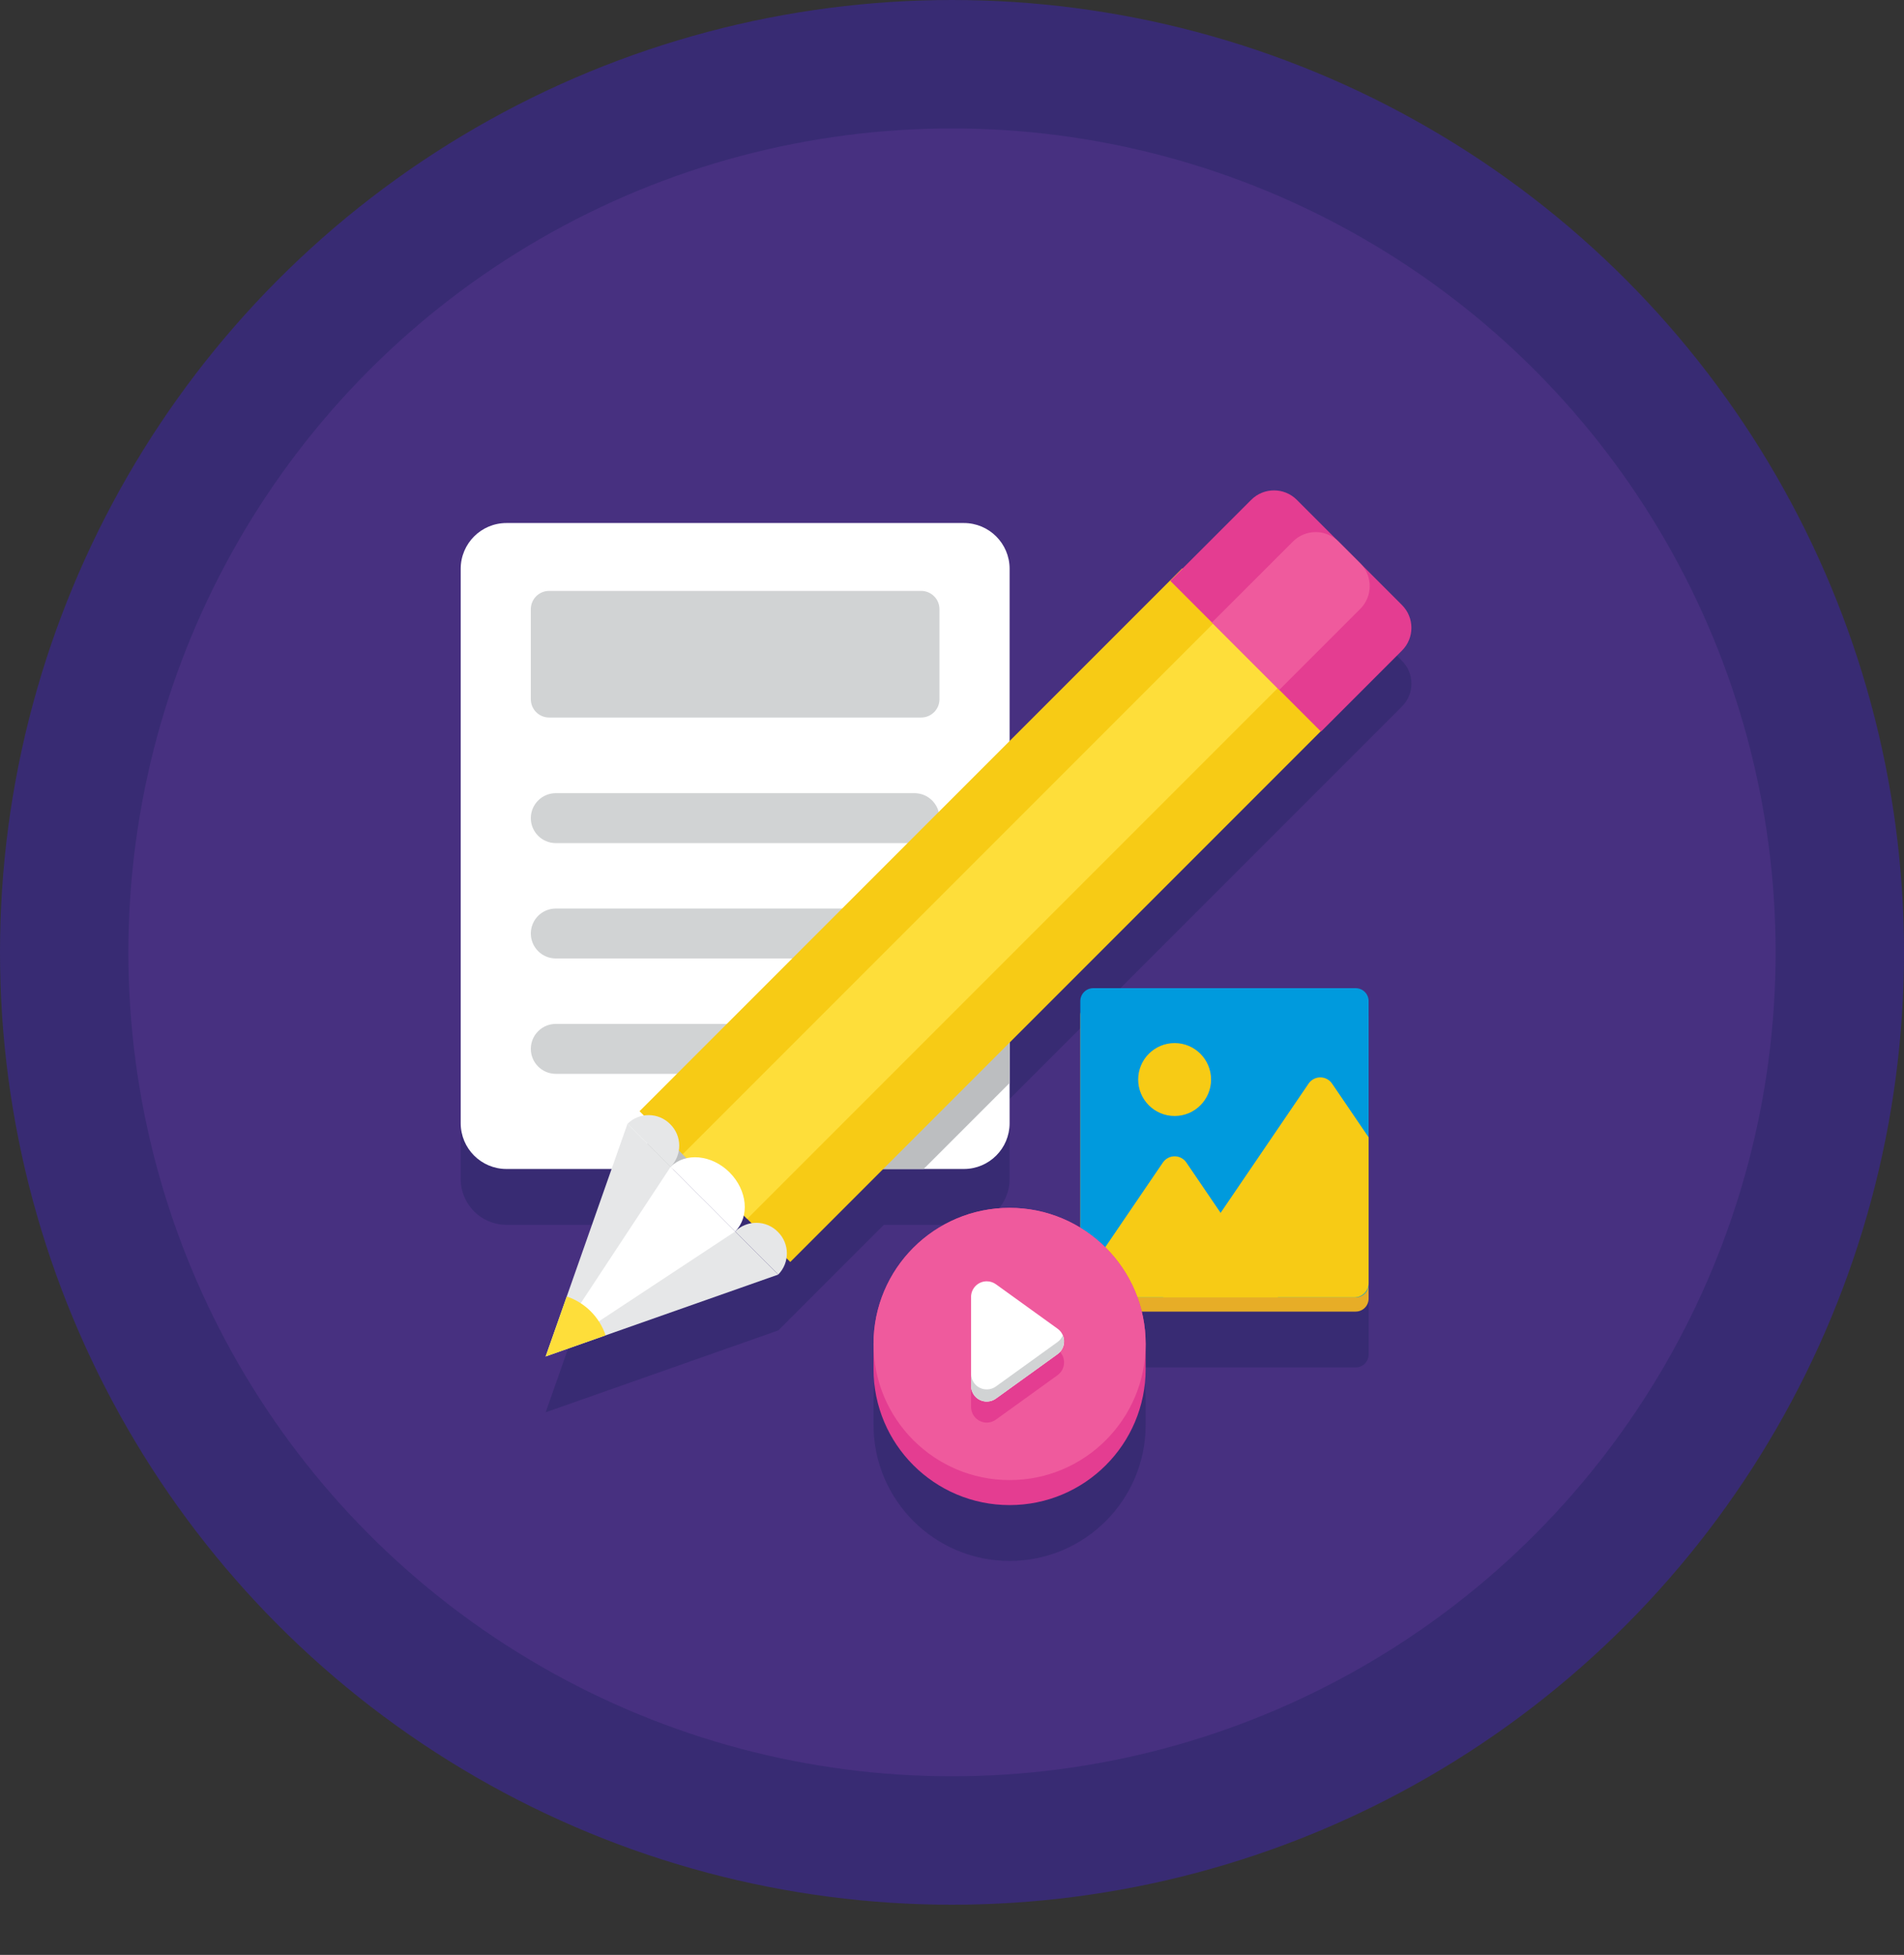 <?xml version="1.0" encoding="utf-8"?>
<!-- Generator: Adobe Illustrator 16.0.0, SVG Export Plug-In . SVG Version: 6.00 Build 0)  -->
<!DOCTYPE svg PUBLIC "-//W3C//DTD SVG 1.1//EN" "http://www.w3.org/Graphics/SVG/1.1/DTD/svg11.dtd">
<svg version="1.1" id="Layer_1" xmlns="http://www.w3.org/2000/svg" xmlns:xlink="http://www.w3.org/1999/xlink" x="0px" y="0px"
	 width="478.4px" height="491px" viewBox="0 0 478.4 491" enable-background="new 0 0 478.4 491" xml:space="preserve">
<rect x="0" y="0" width="478.4" height="491" fill="#333333" stroke="none"/>
<g id="Create_Content" transform="translate(712.4 28958.4)">
	<g id="Group_5677" transform="translate(8.6 8.6)">
		<g id="Group_5675">
			<circle id="Ellipse_1971" fill="#382B73" cx="-481.8" cy="-28727.799" r="239.2"/>
		</g>
		<g id="Group_5676" transform="translate(32.256 32.256)">
			<circle id="Ellipse_1972" fill="#473080" cx="-514.056" cy="-28760.055" r="206.944"/>
		</g>
	</g>
	<g id="Group_5678" transform="translate(124.356 145.79)">
		<path id="Path_16296" fill="#382B73" d="M-496.124-28841.969h-65.943c-1.793,0.002-3.246,1.457-3.246,3.25v56.949
			c-16.086-9.838-37.102-4.773-46.941,11.311c-3.288,5.375-5.024,11.555-5.017,17.855v6.279c0,18.879,15.306,34.186,34.187,34.186
			c18.882,0,34.187-15.307,34.187-34.186v-6.279c-0.01-2.742-0.351-5.475-1.014-8.135h53.79c1.794,0,3.247-1.453,3.247-3.246
			c0-0.002,0-0.002,0-0.004v-74.732C-492.877-28840.516-494.33-28841.967-496.124-28841.969z"/>
		<path id="Path_16297" fill="#382B73" d="M-484.494-28938.201l-13.215-13.213l-2.737-2.738l0,0l-10.477-10.477
			c-3.162-3.156-8.283-3.156-11.445,0l-20.344,20.344l-40.369,40.373v-43.393c0-6.348-5.146-11.492-11.494-11.492
			c-0.002,0-0.004,0-0.006,0h-114.926c-6.347,0-11.493,5.145-11.493,11.492c0,0,0,0,0,0v139.256c0,6.346,5.146,11.492,11.493,11.492
			h26.426l-11.269,32.021l0,0l-3.636,10.334l-1.665,4.732l0,0l15.067-5.301l0,0l43.373-15.264l0,0l26.52-26.52h20.11
			c6.348,0.004,11.496-5.139,11.5-11.486c0-0.004,0-0.008,0-0.01v-20.119l78.247-78.246l20.344-20.344
			C-481.332-28929.92-481.334-28935.041-484.494-28938.201z"/>
	</g>
	<g id="Group_5686" transform="translate(124.356 131.766)">
		<g id="Group_5680" transform="translate(0 8.201)">
			<path id="Path_16298" fill="#FFFFFF" d="M-594.581-28804.758h-114.926c-6.347,0-11.493-5.145-11.493-11.492l0,0v-139.258
				c0-6.346,5.146-11.492,11.493-11.492h114.926c6.348-0.004,11.496,5.139,11.5,11.486c0,0.002,0,0.004,0,0.006v139.256
				c0.001,6.348-5.145,11.494-11.492,11.494C-594.576-28804.758-594.579-28804.758-594.581-28804.758z"/>
			<g id="Group_5679" transform="translate(17.621 67.851)">
				<path id="Path_16299" fill="#D1D3D4" d="M-624.599-28954.459h-90.131c-3.462-0.002-6.27-2.807-6.27-6.271l0,0
					c0-3.461,2.808-6.27,6.27-6.27h90.131c3.463,0,6.27,2.809,6.27,6.27l0,0C-618.33-28957.268-621.137-28954.461-624.599-28954.459
					z"/>
				<path id="Path_16300" fill="#D1D3D4" d="M-624.599-28925.484h-90.131c-3.462,0-6.27-2.807-6.27-6.27l0,0
					c0-3.463,2.807-6.27,6.27-6.27h90.131c3.463,0,6.27,2.809,6.27,6.27l0,0C-618.33-28928.291-621.137-28925.484-624.599-28925.484
					z"/>
				<path id="Path_16301" fill="#D1D3D4" d="M-624.599-28896.506h-90.131c-3.463-0.002-6.27-2.809-6.27-6.271l0,0
					c0-3.463,2.807-6.27,6.27-6.27l0,0h90.131c3.463,0,6.27,2.807,6.27,6.27l0,0
					C-618.33-28899.314-621.136-28896.508-624.599-28896.506z"/>
			</g>
			<path id="Path_16302" fill="#D1D3D4" d="M-605.305-28949.951h-93.476c-2.541,0-4.6,2.061-4.6,4.6v22.602
				c0,2.539,2.06,4.6,4.6,4.6h93.476c2.541,0,4.6-2.061,4.6-4.6l0,0v-22.602
				C-600.705-28947.891-602.764-28949.951-605.305-28949.951L-605.305-28949.951z"/>
		</g>
		<g id="Group_5681" transform="translate(155.686 125.031)">
			<path id="Path_16303" fill="#E7AD27" d="M-651.81-28885.771h-65.943c-1.793-0.002-3.247-1.455-3.246-3.25v-71.158
				c0-1.793,1.453-3.246,3.246-3.248h65.942c1.793,0,3.247,1.453,3.247,3.248c0,0,0,0,0,0v71.158
				c0.002,1.793-1.449,3.248-3.242,3.25C-651.807-28885.771-651.808-28885.771-651.81-28885.771z"/>
			<path id="Path_16304" fill="#009ADD" d="M-651.81-28889.346h-65.943c-1.793,0-3.246-1.455-3.246-3.248v-71.156
				c0-1.793,1.453-3.248,3.246-3.25h65.942c1.793,0,3.247,1.453,3.247,3.246c0,0.002,0,0.002,0,0.004v71.16
				C-648.564-28890.799-650.017-28889.346-651.81-28889.346z"/>
			<path id="Path_16305" fill="#F7CB15" d="M-700.259-28923.207l-20.728,30.445c0.079,1.906,1.647,3.414,3.558,3.418h46.129
				l-23.055-33.863c-1.111-1.629-3.332-2.051-4.963-0.939C-699.688-28923.895-700.007-28923.576-700.259-28923.207z"/>
			<path id="Path_16306" fill="#F7CB15" d="M-648.561-28929.539l-9.183-13.488c-1.11-1.631-3.333-2.055-4.964-0.943
				c-0.371,0.252-0.691,0.572-0.944,0.943l-36.549,53.684h48.065c1.974,0,3.574-1.6,3.574-3.574c0,0,0,0,0,0V-28929.539z"/>
			<circle id="Ellipse_1973" fill="#F7CB15" cx="-697.306" cy="-28944.053" r="9.157"/>
		</g>
		<path id="Path_16307" fill="#BCBEC0" d="M-679.561-28796.555h74.881l21.594-21.594v-75.75l-96,96l0,0l0,0L-679.561-28796.555z"/>
		<g id="Group_5682" transform="translate(21.344)">
			
				<rect id="Rectangle_1139" x="-640.089" y="-28953.598" transform="matrix(-0.707 -0.707 0.707 -0.707 19358.113 -49695.938)" fill="#F7CB15" width="53.562" height="192.869"/>
			
				<rect id="Rectangle_1140" x="-624.778" y="-28953.6" transform="matrix(-0.707 -0.707 0.707 -0.707 19358.113 -49695.938)" fill="#FEDE3A" width="22.938" height="192.869"/>
			<path id="Path_16308" fill="#E43D91" d="M-505.839-28938.201l-26.43-26.428c-3.162-3.156-8.283-3.156-11.445,0l-20.344,20.344
				l37.873,37.873l20.344-20.346C-502.68-28929.916-502.679-28935.041-505.839-28938.201z"/>
			<path id="Path_16309" fill="#EF5A9D" d="M-516.316-28948.68l-5.476-5.475c-3.162-3.156-8.282-3.156-11.444,0l-20.35,20.344
				l16.918,16.918l20.35-20.342c3.161-3.156,3.164-8.281,0.006-11.441C-516.314-28948.678-516.315-28948.678-516.316-28948.68z"/>
			<path id="Path_16310" fill="#E6E7E8" d="M-662.56-28770.035l-37.875-37.875l-20.565,58.441L-662.56-28770.035z"/>
			<path id="Path_16311" fill="#FFFFFF" d="M-673.386-28780.863l-16.222-16.215l-31.392,47.609L-673.386-28780.863z"/>
			<path id="Path_16312" fill="#FEDE3A" d="M-721-28749.469l15.067-5.301c-1.547-4.604-5.162-8.217-9.766-9.764L-721-28749.469z"/>
			<path id="Path_16313" fill="#E6E7E8" d="M-689.704-28807.813c-2.936-2.988-7.739-3.035-10.73-0.1l10.826,10.826
				C-686.673-28800.074-686.716-28804.877-689.704-28807.813z"/>
			<path id="Path_16314" fill="#E6E7E8" d="M-662.656-28780.766c-2.935-2.988-7.739-3.035-10.73-0.1l10.826,10.826
				C-659.626-28773.027-659.669-28777.828-662.656-28780.766z"/>
			<path id="Path_16315" fill="#FFFFFF" d="M-674.782-28795.691c-4.479-4.479-11.117-5.1-14.823-1.398l0,0l16.221,16.221l0,0
				C-669.678-28784.568-670.303-28791.207-674.782-28795.691z"/>
		</g>
		<g id="Group_5685" transform="translate(103.727 180.205)">
			<g id="Group_5683">
				<path id="Path_16316" fill="#E43D91" d="M-721-28926.531c0,18.881,15.306,34.188,34.187,34.188s34.187-15.307,34.187-34.188l0,0
					v-6.279c0-18.881-15.306-34.188-34.187-34.188s-34.187,15.307-34.187,34.188V-28926.531z"/>
				<circle id="Ellipse_1974" fill="#EF5A9D" cx="-686.813" cy="-28932.813" r="34.187"/>
			</g>
			<g id="Group_5684" transform="translate(24.505 18.44)">
				<path id="Path_16317" fill="#E43D91" d="M-721.001-28935.453v-22.318c0-2.178,1.766-3.943,3.944-3.943
					c0.827,0,1.635,0.26,2.306,0.744l15.482,11.158c1.768,1.273,2.168,3.738,0.895,5.506c-0.248,0.344-0.55,0.646-0.895,0.895
					l-15.482,11.16c-1.766,1.273-4.23,0.875-5.504-0.891C-720.739-28933.814-721.001-28934.623-721.001-28935.453z"/>
				<path id="Path_16318" fill="#FFFFFF" d="M-721.001-28940.729v-22.32c0-2.178,1.766-3.943,3.944-3.943
					c0.827,0,1.635,0.26,2.306,0.744l15.482,11.158c1.768,1.273,2.168,3.738,0.895,5.506c-0.248,0.346-0.55,0.646-0.895,0.895
					l-15.482,11.154c-1.766,1.273-4.23,0.875-5.504-0.891C-720.739-28939.098-720.999-28939.902-721.001-28940.729z"/>
				<path id="Path_16319" fill="#D1D3D4" d="M-699.268-28951.742l-15.482,11.16c-1.767,1.273-4.231,0.875-5.505-0.893
					c-0.483-0.672-0.745-1.479-0.745-2.307v3.049c0,2.178,1.766,3.943,3.944,3.945c0.827,0,1.635-0.26,2.306-0.744l15.482-11.16
					c1.487-1.076,2.031-3.037,1.311-4.727C-698.229-28952.746-698.682-28952.166-699.268-28951.742z"/>
			</g>
		</g>
	</g>
</g>
</svg>
